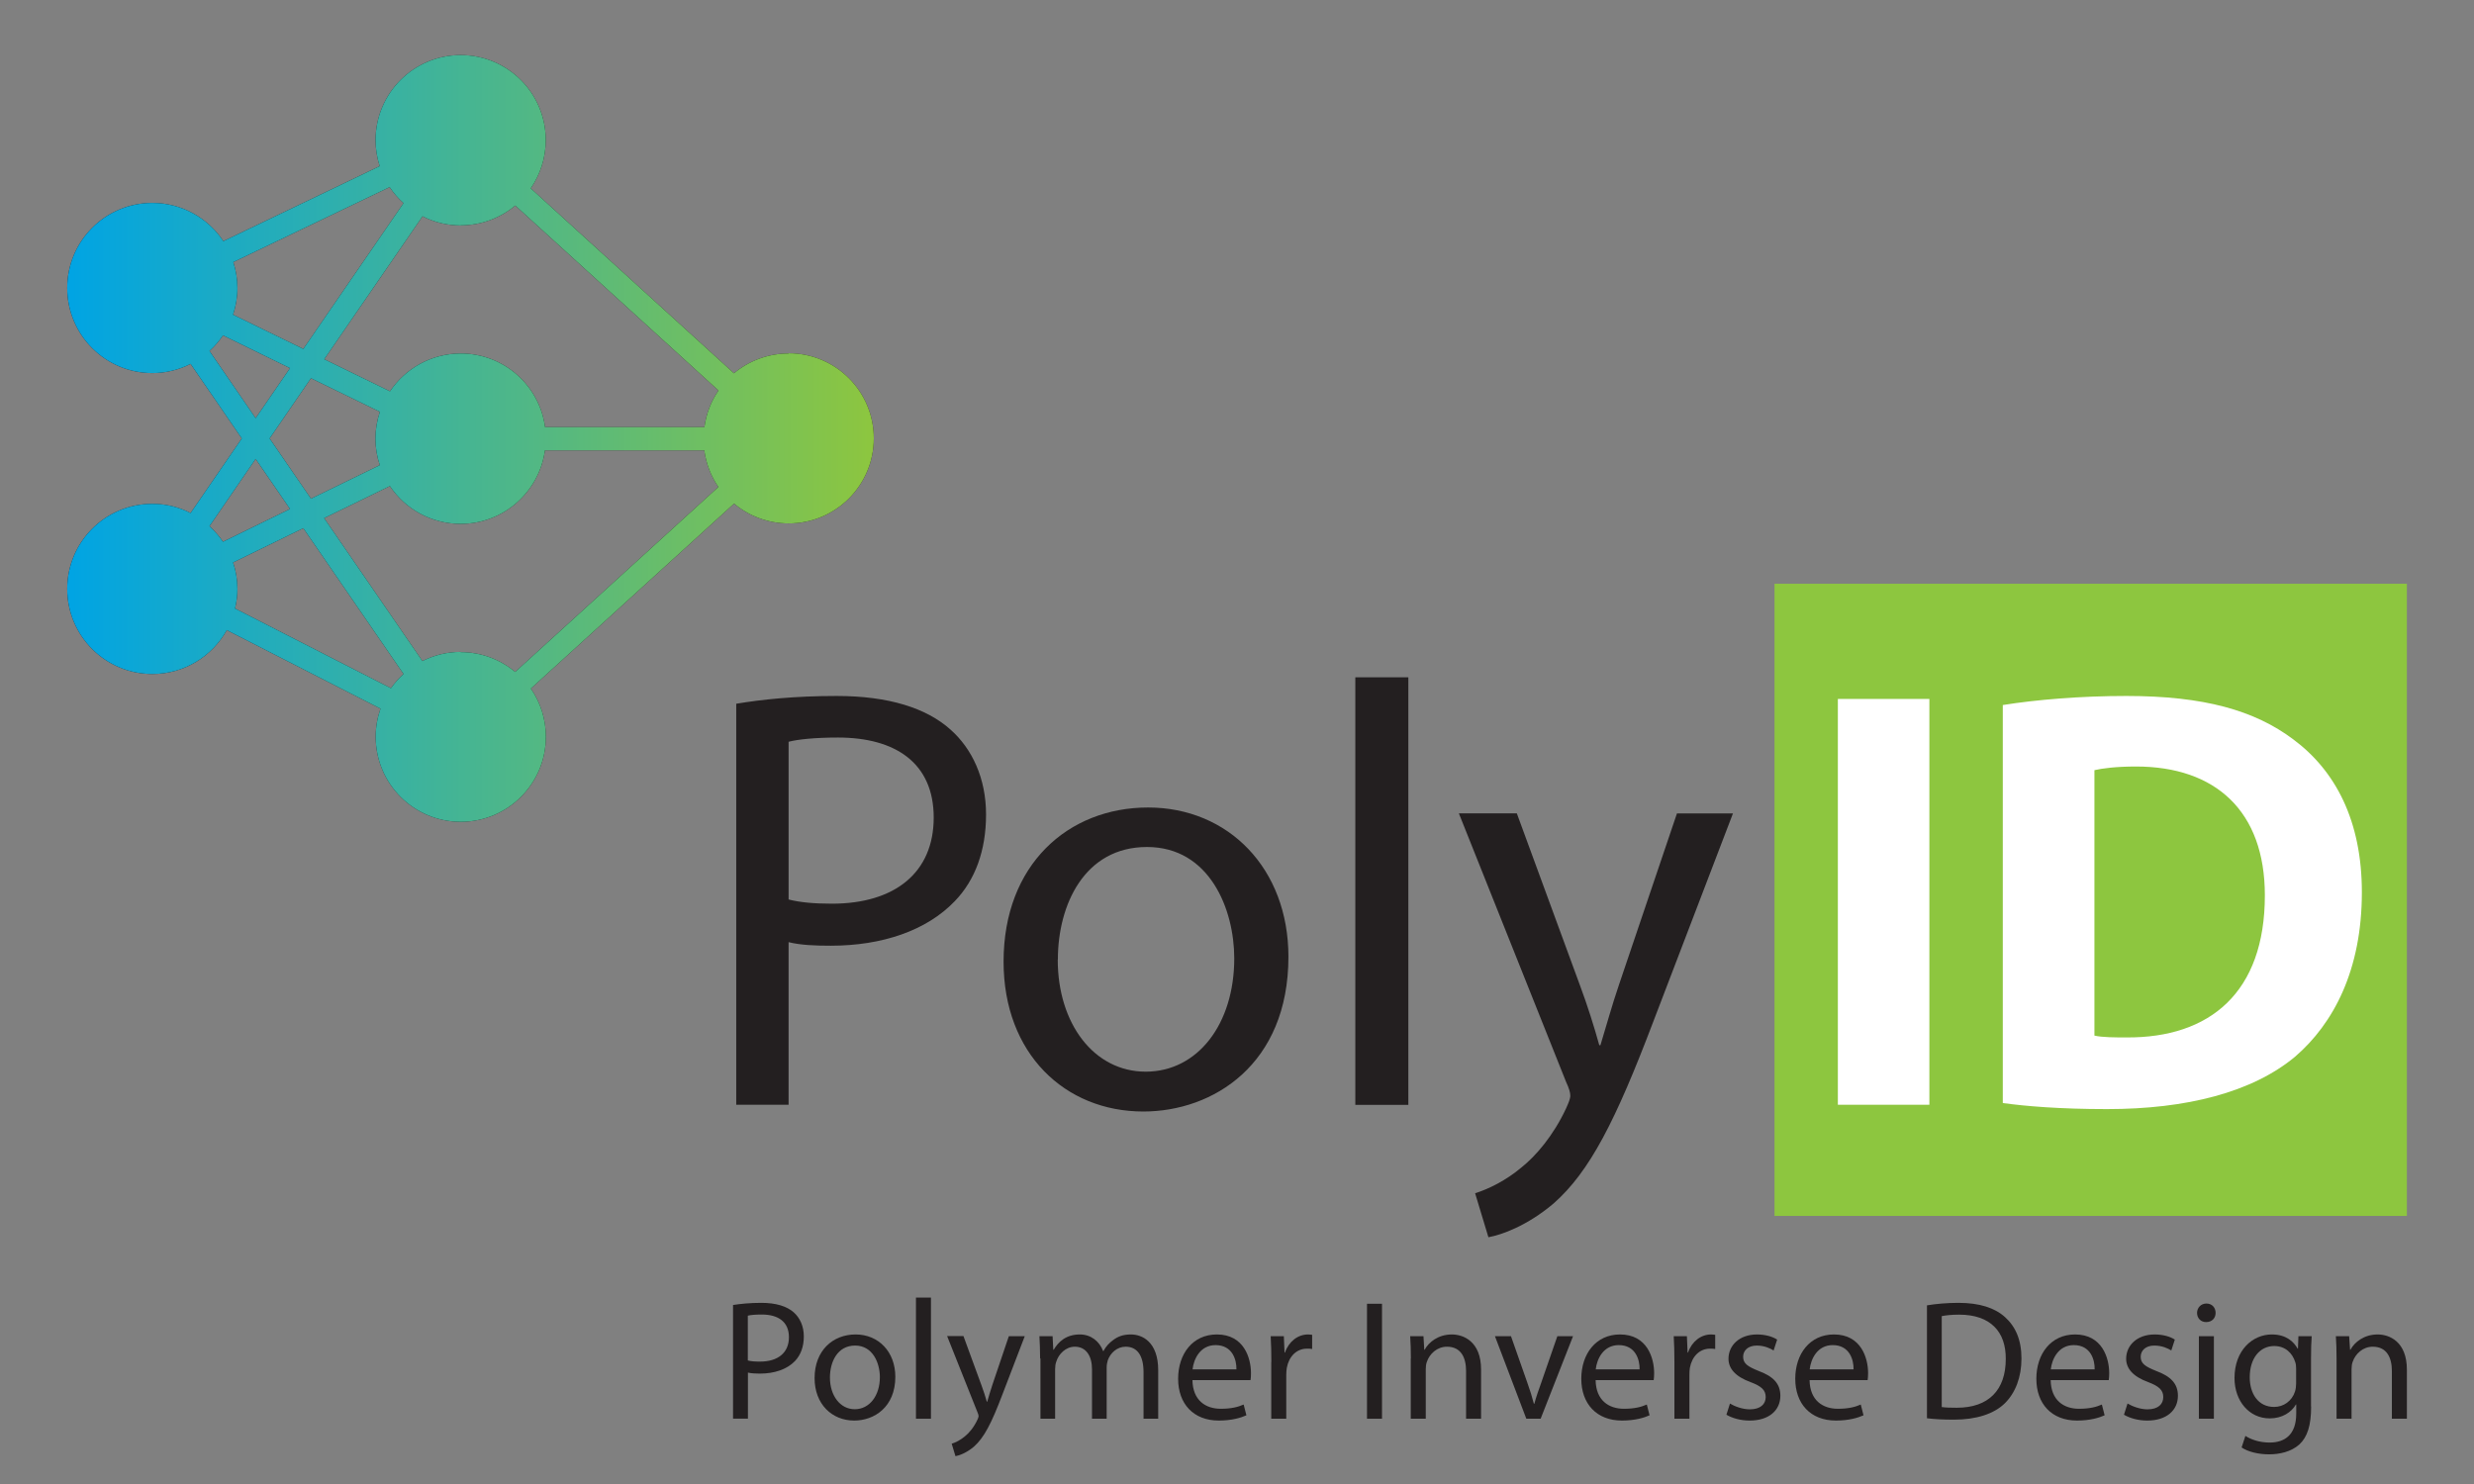 <?xml version="1.0" encoding="UTF-8"?><svg id="artwork" xmlns="http://www.w3.org/2000/svg" xmlns:xlink="http://www.w3.org/1999/xlink" viewBox="0 0 216 129.6"><rect x="0" y="0" width="216" height="129.6" fill="#808080" stroke="none"/><defs><style>.cls-1{fill:url(#linear-gradient);}.cls-2{fill:#fff;}.cls-3{fill:#8dc63f;}.cls-4{fill:#231f20;}</style><linearGradient id="linear-gradient" x1="5.86" y1="38.31" x2="76.28" y2="38.31" gradientTransform="matrix(1, 0, 0, 1, 0, 0)" gradientUnits="userSpaceOnUse"><stop offset="0" stop-color="#00a4e4"/><stop offset="1" stop-color="#8dc63f"/></linearGradient></defs><g><rect class="cls-3" x="154.93" y="50.98" width="55.21" height="55.21"/><g><path class="cls-4" d="M64.27,61.46c2.21-.37,5.1-.68,8.78-.68,4.52,0,7.84,1.05,9.94,2.94,1.89,1.68,3.1,4.26,3.1,7.41s-.95,5.73-2.73,7.57c-2.47,2.58-6.36,3.89-10.83,3.89-1.37,0-2.63-.05-3.68-.31v14.2h-4.57V61.46Zm4.57,17.09c1,.26,2.26,.37,3.79,.37,5.52,0,8.89-2.73,8.89-7.52s-3.37-6.99-8.36-6.99c-2,0-3.52,.16-4.31,.37v13.78Z"/><path class="cls-4" d="M112.49,83.55c0,9.41-6.57,13.52-12.67,13.52-6.84,0-12.2-5.05-12.2-13.09,0-8.47,5.63-13.46,12.62-13.46s12.25,5.31,12.25,13.04Zm-20.14,.26c0,5.57,3.15,9.78,7.68,9.78s7.73-4.15,7.73-9.89c0-4.31-2.16-9.73-7.62-9.73s-7.78,5.05-7.78,9.83Z"/><path class="cls-4" d="M118.33,59.15h4.63v37.34h-4.63V59.15Z"/><path class="cls-4" d="M132.43,71.03l5.52,15.04c.63,1.68,1.26,3.68,1.68,5.21h.1c.47-1.53,1-3.47,1.63-5.31l5.05-14.93h4.89l-6.94,18.14c-3.31,8.73-5.57,13.15-8.73,15.93-2.31,1.95-4.52,2.73-5.68,2.94l-1.16-3.84c1.16-.37,2.68-1.1,4.05-2.26,1.26-1,2.79-2.79,3.89-5.15,.21-.47,.37-.84,.37-1.11s-.1-.63-.37-1.21l-9.36-23.45h5.05Z"/><path class="cls-2" d="M168.45,61.04v35.44h-7.99V61.04h7.99Z"/><path class="cls-2" d="M174.87,61.57c2.94-.47,6.78-.79,10.78-.79,6.78,0,11.2,1.26,14.57,3.79,3.68,2.73,5.99,7.1,5.99,13.36,0,6.78-2.47,11.46-5.84,14.36-3.73,3.1-9.46,4.57-16.41,4.57-4.15,0-7.15-.26-9.1-.53V61.57Zm7.99,28.87c.68,.16,1.84,.16,2.79,.16,7.31,.05,12.09-3.94,12.09-12.41,0-7.36-4.31-11.25-11.25-11.25-1.74,0-2.95,.16-3.63,.32v23.19Z"/></g></g><g><path class="cls-4" d="M63.99,113.97c.63-.1,1.44-.19,2.49-.19,1.28,0,2.22,.3,2.82,.83,.54,.48,.88,1.21,.88,2.1s-.27,1.62-.77,2.15c-.7,.73-1.8,1.1-3.07,1.1-.39,0-.75-.02-1.04-.09v4.02h-1.3v-9.92Zm1.3,4.84c.28,.08,.64,.1,1.07,.1,1.56,0,2.52-.77,2.52-2.13s-.95-1.98-2.37-1.98c-.57,0-1,.04-1.22,.1v3.9Z"/><path class="cls-4" d="M78.17,120.23c0,2.67-1.86,3.83-3.59,3.83-1.94,0-3.46-1.43-3.46-3.71,0-2.4,1.59-3.81,3.58-3.81s3.47,1.5,3.47,3.7Zm-5.71,.07c0,1.58,.89,2.77,2.17,2.77s2.19-1.18,2.19-2.8c0-1.22-.61-2.76-2.16-2.76s-2.2,1.43-2.2,2.79Z"/><path class="cls-4" d="M79.97,113.32h1.31v10.58h-1.31v-10.58Z"/><path class="cls-4" d="M84.12,116.69l1.56,4.26c.18,.48,.36,1.04,.48,1.47h.03c.13-.43,.28-.98,.46-1.5l1.43-4.23h1.39l-1.97,5.14c-.94,2.47-1.58,3.72-2.47,4.51-.65,.55-1.28,.77-1.61,.83l-.33-1.09c.33-.1,.76-.31,1.15-.64,.36-.28,.79-.79,1.1-1.46,.06-.13,.1-.24,.1-.31s-.03-.18-.1-.34l-2.65-6.65h1.43Z"/><path class="cls-4" d="M90.81,118.64c0-.76-.03-1.36-.06-1.95h1.15l.06,1.18h.04c.4-.68,1.07-1.33,2.28-1.33,.97,0,1.71,.6,2.03,1.45h.03c.22-.42,.52-.72,.82-.94,.43-.33,.89-.51,1.58-.51,.97,0,2.38,.63,2.38,3.13v4.23h-1.28v-4.07c0-1.4-.52-2.22-1.56-2.22-.76,0-1.33,.55-1.56,1.18-.06,.19-.1,.42-.1,.66v4.45h-1.28v-4.32c0-1.15-.51-1.97-1.5-1.97-.8,0-1.42,.65-1.62,1.31-.07,.18-.1,.42-.1,.64v4.34h-1.28v-5.26Z"/><path class="cls-4" d="M104.11,120.53c.03,1.77,1.15,2.5,2.47,2.5,.94,0,1.52-.16,2-.37l.24,.94c-.46,.21-1.27,.46-2.41,.46-2.22,0-3.55-1.47-3.55-3.65s1.28-3.87,3.38-3.87c2.37,0,2.98,2.06,2.98,3.38,0,.27-.01,.46-.04,.61h-5.07Zm3.84-.94c.02-.82-.34-2.12-1.82-2.12-1.34,0-1.91,1.21-2.01,2.12h3.83Z"/><path class="cls-4" d="M111,118.94c0-.85-.02-1.58-.06-2.25h1.15l.06,1.43h.04c.33-.97,1.13-1.58,2.01-1.58,.13,0,.24,.02,.36,.03v1.24c-.13-.03-.27-.03-.45-.03-.92,0-1.58,.69-1.76,1.67-.03,.18-.05,.4-.05,.61v3.84h-1.31v-4.96Z"/><path class="cls-4" d="M120.66,113.86v10.04h-1.31v-10.04h1.31Z"/><path class="cls-4" d="M123.18,118.64c0-.76-.02-1.36-.06-1.95h1.16l.07,1.19h.03c.36-.67,1.19-1.34,2.38-1.34,1,0,2.55,.6,2.55,3.07v4.29h-1.31v-4.16c0-1.16-.43-2.13-1.67-2.13-.85,0-1.52,.61-1.76,1.34-.06,.16-.09,.39-.09,.61v4.34h-1.31v-5.26Z"/><path class="cls-4" d="M131.92,116.69l1.42,4.04c.24,.67,.43,1.27,.58,1.86h.04c.16-.6,.37-1.19,.61-1.86l1.4-4.04h1.37l-2.83,7.21h-1.25l-2.74-7.21h1.4Z"/><path class="cls-4" d="M139.31,120.53c.03,1.77,1.15,2.5,2.47,2.5,.94,0,1.52-.16,2-.37l.24,.94c-.46,.21-1.27,.46-2.41,.46-2.22,0-3.55-1.47-3.55-3.65s1.28-3.87,3.38-3.87c2.37,0,2.98,2.06,2.98,3.38,0,.27-.02,.46-.04,.61h-5.07Zm3.84-.94c.02-.82-.34-2.12-1.82-2.12-1.34,0-1.91,1.21-2.01,2.12h3.83Z"/><path class="cls-4" d="M146.19,118.94c0-.85-.02-1.58-.06-2.25h1.15l.06,1.43h.04c.33-.97,1.13-1.58,2.01-1.58,.14,0,.24,.02,.36,.03v1.24c-.13-.03-.27-.03-.45-.03-.92,0-1.58,.69-1.76,1.67-.03,.18-.04,.4-.04,.61v3.84h-1.31v-4.96Z"/><path class="cls-4" d="M151.03,122.57c.4,.24,1.09,.51,1.74,.51,.94,0,1.39-.46,1.39-1.07s-.37-.95-1.33-1.31c-1.31-.48-1.92-1.18-1.92-2.04,0-1.16,.95-2.12,2.49-2.12,.73,0,1.37,.19,1.76,.45l-.31,.95c-.28-.18-.8-.43-1.47-.43-.78,0-1.19,.45-1.19,.98,0,.6,.42,.86,1.36,1.24,1.24,.46,1.89,1.09,1.89,2.16,0,1.28-1,2.17-2.68,2.17-.79,0-1.52-.21-2.03-.51l.31-.98Z"/><path class="cls-4" d="M157.99,120.53c.03,1.77,1.15,2.5,2.47,2.5,.94,0,1.52-.16,2-.37l.24,.94c-.46,.21-1.27,.46-2.41,.46-2.22,0-3.55-1.47-3.55-3.65s1.28-3.87,3.38-3.87c2.37,0,2.98,2.06,2.98,3.38,0,.27-.02,.46-.04,.61h-5.07Zm3.84-.94c.02-.82-.34-2.12-1.82-2.12-1.34,0-1.91,1.21-2.01,2.12h3.83Z"/><path class="cls-4" d="M168.23,114c.79-.13,1.73-.22,2.76-.22,1.86,0,3.19,.45,4.07,1.25,.91,.82,1.43,1.98,1.43,3.61s-.52,2.98-1.44,3.9c-.95,.94-2.5,1.44-4.46,1.44-.94,0-1.7-.04-2.35-.12v-9.86Zm1.3,8.88c.33,.05,.8,.06,1.31,.06,2.79,0,4.28-1.55,4.28-4.26,.02-2.37-1.33-3.87-4.07-3.87-.67,0-1.18,.06-1.52,.13v7.94Z"/><path class="cls-4" d="M179.04,120.53c.03,1.77,1.15,2.5,2.47,2.5,.94,0,1.52-.16,2-.37l.24,.94c-.46,.21-1.27,.46-2.41,.46-2.22,0-3.55-1.47-3.55-3.65s1.28-3.87,3.38-3.87c2.37,0,2.98,2.06,2.98,3.38,0,.27-.02,.46-.04,.61h-5.07Zm3.84-.94c.02-.82-.34-2.12-1.82-2.12-1.34,0-1.91,1.21-2.01,2.12h3.83Z"/><path class="cls-4" d="M185.75,122.57c.4,.24,1.09,.51,1.74,.51,.94,0,1.38-.46,1.38-1.07s-.37-.95-1.32-1.31c-1.31-.48-1.92-1.18-1.92-2.04,0-1.16,.95-2.12,2.49-2.12,.73,0,1.37,.19,1.76,.45l-.31,.95c-.28-.18-.8-.43-1.48-.43-.78,0-1.19,.45-1.19,.98,0,.6,.42,.86,1.36,1.24,1.24,.46,1.89,1.09,1.89,2.16,0,1.28-1,2.17-2.68,2.17-.79,0-1.52-.21-2.03-.51l.31-.98Z"/><path class="cls-4" d="M193.44,114.66c0,.45-.31,.8-.83,.8-.48,0-.79-.36-.79-.8s.33-.82,.82-.82,.8,.36,.8,.82Zm-1.46,9.24v-7.21h1.31v7.21h-1.31Z"/><path class="cls-4" d="M201.78,122.84c0,1.67-.34,2.67-1.03,3.31-.72,.64-1.73,.86-2.64,.86s-1.82-.21-2.4-.6l.33-1.01c.48,.31,1.22,.58,2.12,.58,1.34,0,2.32-.7,2.32-2.53v-.79h-.03c-.39,.67-1.18,1.21-2.29,1.21-1.79,0-3.07-1.52-3.07-3.52,0-2.44,1.59-3.81,3.26-3.81,1.25,0,1.92,.64,2.25,1.24h.03l.04-1.09h1.16c-.04,.51-.06,1.1-.06,1.97v4.19Zm-1.31-3.31c0-.22-.02-.42-.08-.58-.24-.77-.86-1.4-1.83-1.4-1.25,0-2.14,1.06-2.14,2.73,0,1.42,.73,2.59,2.13,2.59,.82,0,1.55-.51,1.82-1.34,.07-.22,.1-.48,.1-.7v-1.3Z"/><path class="cls-4" d="M204,118.64c0-.76-.02-1.36-.06-1.95h1.16l.08,1.19h.03c.36-.67,1.19-1.34,2.38-1.34,1,0,2.55,.6,2.55,3.07v4.29h-1.31v-4.16c0-1.16-.43-2.13-1.67-2.13-.85,0-1.52,.61-1.76,1.34-.06,.16-.09,.39-.09,.61v4.34h-1.31v-5.26Z"/></g><g><path class="cls-4" d="M68.85,30.87c-1.81,0-3.48,.65-4.77,1.73l-17.74-16.15c.82-1.2,1.31-2.65,1.31-4.21,0-4.11-3.33-7.43-7.43-7.43s-7.43,3.33-7.43,7.43c0,.79,.13,1.56,.36,2.27l-13.65,6.55c-1.33-2.01-3.61-3.34-6.2-3.34-4.11,0-7.43,3.33-7.43,7.43s3.33,7.43,7.43,7.43c1.2,0,2.33-.29,3.34-.8l4.47,6.51-4.47,6.51c-1-.51-2.13-.8-3.34-.8-4.11,0-7.43,3.33-7.43,7.43s3.33,7.43,7.43,7.43c2.8,0,5.23-1.55,6.5-3.83l13.42,6.86c-.27,.77-.42,1.59-.42,2.45,0,4.11,3.33,7.43,7.43,7.43s7.43-3.33,7.43-7.43c0-1.56-.49-3.01-1.31-4.21l17.74-16.15c1.29,1.08,2.95,1.73,4.77,1.73,4.11,0,7.43-3.33,7.43-7.43s-3.33-7.43-7.43-7.43Zm-28.63,26.06c-1.2,0-2.33,.29-3.34,.8l-8.58-12.48,5.74-2.8c1.33,1.99,3.6,3.3,6.18,3.3,3.76,0,6.86-2.8,7.36-6.42h13.91c.16,1.18,.59,2.27,1.23,3.2l-17.74,16.15c-1.29-1.08-2.95-1.73-4.77-1.73Zm0-37.25c1.81,0,3.48-.65,4.77-1.73l17.74,16.15c-.64,.93-1.07,2.02-1.23,3.2h-13.91c-.49-3.63-3.59-6.43-7.36-6.43-2.57,0-4.84,1.31-6.18,3.3l-5.74-2.8,8.58-12.48c1,.51,2.13,.8,3.34,.8Zm-7.06,16.3c-.24,.73-.38,1.51-.38,2.32s.13,1.59,.38,2.32l-6.01,2.93-3.61-5.26,3.61-5.26,6.01,2.93Zm.86-19.64c.34,.52,.75,.98,1.21,1.4l-8.75,12.73-6.13-2.99c.24-.73,.38-1.51,.38-2.32s-.13-1.56-.36-2.27l13.65-6.55Zm-15.73,14.31c.44-.4,.84-.86,1.18-1.36l5.85,2.86-3,4.37-4.03-5.87Zm4.03,9.43l3,4.37-5.85,2.86c-.34-.5-.74-.95-1.18-1.36l4.03-5.87Zm-1.8,13.07c.13-.55,.21-1.12,.21-1.71,0-.81-.13-1.59-.38-2.32l6.13-2.99,8.75,12.73c-.41,.37-.78,.79-1.1,1.24l-13.61-6.96Z"/><path class="cls-1" d="M68.85,30.87c-1.81,0-3.48,.65-4.77,1.73l-17.74-16.15c.82-1.2,1.31-2.65,1.31-4.21,0-4.11-3.33-7.43-7.43-7.43s-7.43,3.33-7.43,7.43c0,.79,.13,1.56,.36,2.27l-13.65,6.55c-1.33-2.01-3.61-3.34-6.2-3.34-4.11,0-7.43,3.33-7.43,7.43s3.33,7.43,7.43,7.43c1.2,0,2.33-.29,3.34-.8l4.47,6.51-4.47,6.51c-1-.51-2.13-.8-3.34-.8-4.11,0-7.43,3.33-7.43,7.43s3.33,7.43,7.43,7.43c2.8,0,5.23-1.55,6.5-3.83l13.42,6.86c-.27,.77-.42,1.59-.42,2.45,0,4.11,3.33,7.43,7.43,7.43s7.43-3.33,7.43-7.43c0-1.56-.49-3.01-1.31-4.21l17.74-16.15c1.29,1.08,2.95,1.73,4.77,1.73,4.11,0,7.43-3.33,7.43-7.43s-3.33-7.43-7.43-7.43Zm-28.63,26.06c-1.2,0-2.33,.29-3.34,.8l-8.58-12.48,5.74-2.8c1.33,1.99,3.6,3.3,6.18,3.3,3.76,0,6.86-2.8,7.36-6.42h13.91c.16,1.18,.59,2.27,1.23,3.2l-17.74,16.15c-1.29-1.08-2.95-1.73-4.77-1.73Zm0-37.25c1.81,0,3.48-.65,4.77-1.73l17.74,16.15c-.64,.93-1.07,2.02-1.23,3.2h-13.91c-.49-3.63-3.59-6.43-7.36-6.43-2.57,0-4.84,1.31-6.18,3.3l-5.74-2.8,8.58-12.48c1,.51,2.13,.8,3.34,.8Zm-7.06,16.3c-.24,.73-.38,1.51-.38,2.32s.13,1.59,.38,2.32l-6.01,2.93-3.61-5.26,3.61-5.26,6.01,2.93Zm.86-19.64c.34,.52,.75,.98,1.21,1.4l-8.75,12.73-6.13-2.99c.24-.73,.38-1.51,.38-2.32s-.13-1.56-.36-2.27l13.65-6.55Zm-15.73,14.31c.44-.4,.84-.86,1.18-1.36l5.85,2.86-3,4.37-4.03-5.87Zm4.03,9.43l3,4.37-5.85,2.86c-.34-.5-.74-.95-1.18-1.36l4.03-5.87Zm-1.8,13.07c.13-.55,.21-1.12,.21-1.71,0-.81-.13-1.59-.38-2.32l6.13-2.99,8.75,12.73c-.41,.37-.78,.79-1.1,1.24l-13.61-6.96Z"/></g></svg>